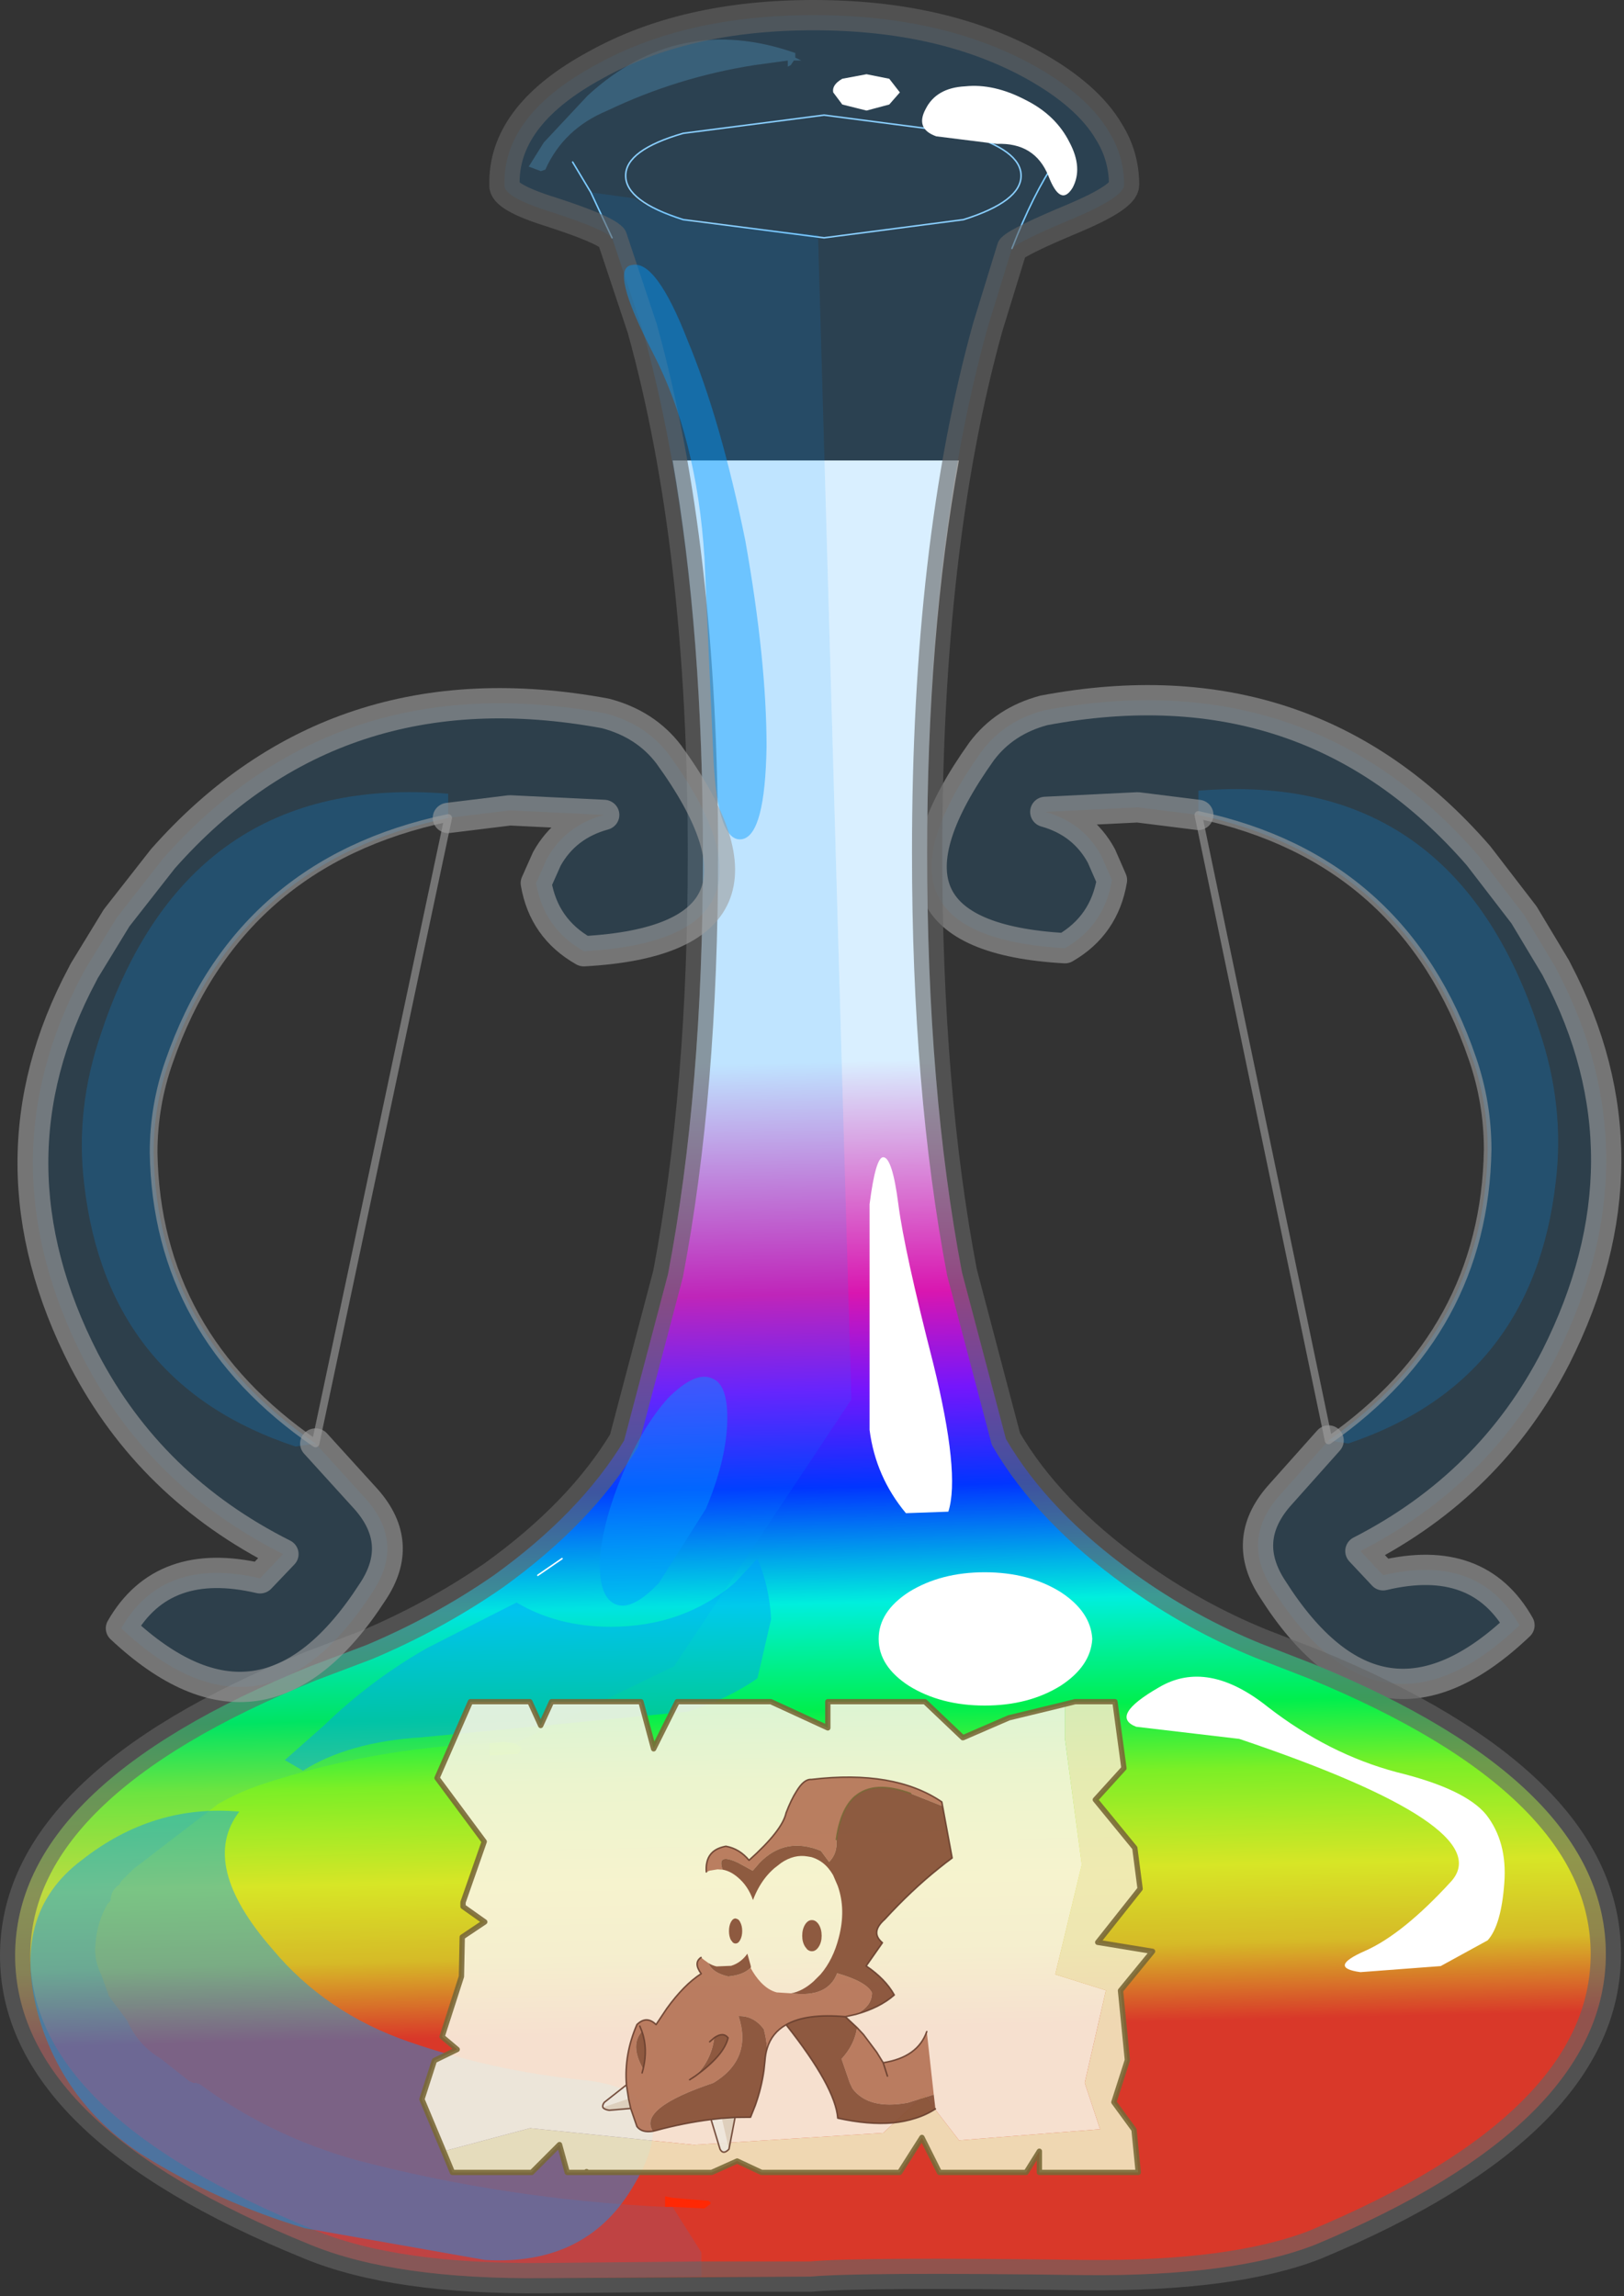 <?xml version="1.0" encoding="UTF-8" standalone="no"?>
<!DOCTYPE svg PUBLIC "-//W3C//DTD SVG 1.1//EN" "http://www.w3.org/Graphics/SVG/1.1/DTD/svg11.dtd">
<svg width="100%" height="100%" viewBox="0 0 536 758" version="1.1" xmlns="http://www.w3.org/2000/svg" xmlns:xlink="http://www.w3.org/1999/xlink" xml:space="preserve" xmlns:serif="http://www.serif.com/" style="fill-rule:evenodd;clip-rule:evenodd;stroke-linecap:round;stroke-linejoin:round;">
    <rect x="0" y="0" width="536" height="758" fill="#333333" stroke="none"/>
    <g transform="matrix(1,0,0,1,-2482,-1621)">
        <g transform="matrix(10,0,0,10,0,0)">
            <g id="shape0" transform="matrix(1,0,0,1,278.95,185.2)">
                <path d="M8.8,3.8L6.8,3.55L3.75,3.7C4.583,3.933 5.2,4.417 5.6,5.15L5.95,5.95C5.783,6.95 5.267,7.7 4.4,8.2C-0.333,7.933 -1.25,5.767 1.65,1.7C2.15,1.033 2.833,0.583 3.7,0.35C9.533,-0.75 14.317,0.85 18.05,5.15L19.55,7.1L20.6,8.85L20.65,8.95C22.817,13.083 22.8,17.333 20.6,21.7C19.167,24.5 17.017,26.633 14.15,28.1L14.9,28.9C17,28.4 18.5,28.95 19.4,30.55C16.333,33.483 13.617,33.083 11.25,29.35C10.55,28.283 10.617,27.267 11.45,26.3L13.1,24.45L13.75,24.55C17.817,23.183 20.1,20.3 20.6,15.9C20.8,14.233 20.617,12.567 20.05,10.9C18.183,5.167 14.433,2.533 8.8,3L8.8,3.8" style="fill:#009cff;fill-opacity:0.12;"/>
                <path d="M13.1,24.45C16.533,22.05 18.283,18.85 18.35,14.85C18.35,13.817 18.183,12.817 17.85,11.85C16.35,7.45 13.333,4.767 8.8,3.8L8.8,3C14.433,2.533 18.183,5.167 20.05,10.9C20.617,12.567 20.8,14.233 20.6,15.9C20.1,20.3 17.817,23.183 13.75,24.55L13.1,24.45" style="fill:#0098ff;fill-opacity:0.29;"/>
                <path d="M8.8,3.8L6.8,3.55L3.75,3.7C4.583,3.933 5.2,4.417 5.6,5.15L5.95,5.95C5.783,6.95 5.267,7.7 4.4,8.2C-0.333,7.933 -1.25,5.767 1.65,1.7C2.15,1.033 2.833,0.583 3.7,0.35C9.533,-0.75 14.317,0.85 18.05,5.15L19.55,7.1L20.6,8.85L20.65,8.95C22.817,13.083 22.8,17.333 20.6,21.7C19.167,24.5 17.017,26.633 14.15,28.1L14.9,28.9C17,28.4 18.5,28.95 19.4,30.55C16.333,33.483 13.617,33.083 11.25,29.35C10.55,28.283 10.617,27.267 11.45,26.3L13.1,24.45" style="fill:none;fill-rule:nonzero;stroke:#a0a0a0;stroke-opacity:0.61;stroke-width:1px;"/>
                <path d="M13.1,24.45C16.533,22.05 18.283,18.85 18.35,14.85C18.35,13.817 18.183,12.817 17.85,11.85C16.35,7.45 13.333,4.767 8.8,3.8L13.1,24.45Z" style="fill:none;fill-rule:nonzero;stroke:#a0a0a0;stroke-opacity:0.61;stroke-width:0.25px;"/>
            </g>
            <g id="shape1">
                <path d="M278.8,190.25C278.8,195.45 279.183,200.067 279.95,204.1L281.4,209.6C282.333,211.2 283.75,212.683 285.65,214.05C286.95,214.983 288.333,215.75 289.8,216.35L291.6,217.05C298,219.683 301.2,222.867 301.2,226.6C301.2,230.333 298,233.533 291.6,236.2C289.8,236.9 287.267,237.233 284,237.2C279.033,237.133 276.017,237.15 274.95,237.25L266.15,237.3C262.883,237.333 260.317,236.967 258.45,236.2C251.95,233.567 248.7,230.383 248.7,226.65C248.7,222.917 251.95,219.733 258.45,217.1L260.3,216.4C261.8,215.767 263.2,215 264.5,214.1C266.4,212.733 267.833,211.25 268.8,209.65L270.25,204.15C271.017,200.117 271.4,195.5 271.4,190.3C271.4,185.467 271.067,181.133 270.4,177.3L279.85,177.3C279.15,181.133 278.8,185.45 278.8,190.25" style="fill:url(#_Linear1);"/>
                <path d="M270.75,169.35C269.483,168.95 268.85,168.467 268.85,167.9C268.85,167.333 269.483,166.867 270.75,166.5L275.4,165.9L280,166.5C281.267,166.867 281.9,167.333 281.9,167.9C281.9,168.467 281.267,168.95 280,169.35L275.4,169.95L270.75,169.35Z" style="fill:none;fill-rule:nonzero;stroke:#a2d9fe;stroke-width:0.05px;"/>
                <path d="M267.6,165.25L266.15,166.8L265.65,167.6L266.05,167.75L266.2,167.7C266.6,166.8 267.283,166.15 268.25,165.75C269.783,165.017 271.4,164.517 273.1,164.25L274.2,164.1L274.2,164.3L274.3,164.25L274.4,164.1L274.65,164.1L274.45,164L274.45,163.85C271.883,162.95 269.6,163.417 267.6,165.25M267.1,167.45L267.7,168.45L267.1,167.45M268.4,169.95C268.2,169.75 267.533,169.467 266.4,169.1C265.333,168.767 264.817,168.467 264.85,168.2L264.85,168.05C264.883,166.583 265.883,165.317 267.85,164.25C269.817,163.15 272.217,162.6 275.05,162.6C277.883,162.6 280.3,163.15 282.3,164.25C283.5,164.917 284.333,165.65 284.8,166.45C285.133,166.983 285.3,167.567 285.3,168.2C285.3,168.467 284.75,168.833 283.65,169.3C282.45,169.8 281.767,170.133 281.6,170.3L280.8,172.9C279.467,177.7 278.8,183.483 278.8,190.25C278.8,195.45 279.183,200.067 279.95,204.1L281.4,209.6C282.333,211.2 283.75,212.683 285.65,214.05C286.95,214.983 288.333,215.75 289.8,216.35L291.6,217.05C298,219.683 301.2,222.867 301.2,226.6C301.2,230.333 298,233.533 291.6,236.2C289.8,236.9 287.267,237.233 284,237.2C279.033,237.133 276.017,237.15 274.95,237.25L271.35,237.25L271.35,236.45L270.4,234.95L271.45,235L271.65,234.85L271.65,234.8L271.6,234.75L270.4,234.65L270.15,234.6L270.15,234.95C266.65,234.783 263.25,234.267 259.95,233.4C258.05,232.867 256.333,232.033 254.8,230.9L254.65,230.85L254.45,230.8L253.5,230.05C253,229.75 252.633,229.333 252.4,228.8L251.8,228L251.55,227.3C251.383,226.967 251.317,226.633 251.35,226.3C251.383,225.8 251.517,225.35 251.75,224.95L251.85,224.85C251.85,224.617 251.95,224.433 252.15,224.3L252.2,224.2L252.6,223.8L255.4,221.65C255.867,221.383 256.35,221.167 256.85,221C259.283,220.2 261.783,219.75 264.35,219.65L264.35,220.05L265.3,220L265.4,219.85L265.4,219.75L265.35,219.75L265.2,219.65L270.45,217.1L276.3,208.3L275.2,169.85L275.15,169.85L271.1,169.45L269.45,168.85L269.15,168.65L267.7,168.45L268.4,169.95M283.05,167.4C282.55,168.133 282.067,169.1 281.6,170.3C282.067,169.1 282.55,168.133 283.05,167.4" style="fill:#0096ff;fill-opacity:0.15;"/>
                <path d="M267.6,165.25C269.6,163.417 271.883,162.95 274.45,163.85L274.45,164L274.65,164.1L274.4,164.1L274.3,164.25L274.2,164.3L274.2,164.1L273.1,164.25C271.4,164.517 269.783,165.017 268.25,165.75C267.283,166.15 266.6,166.8 266.2,167.7L266.05,167.75L265.65,167.6L266.15,166.8L267.6,165.25" style="fill:#46b6ff;fill-opacity:0.34;"/>
                <path d="M271.35,237.25L266.15,237.3C262.883,237.333 260.317,236.967 258.45,236.2C251.95,233.567 248.7,230.383 248.7,226.65C248.7,222.917 251.95,219.733 258.45,217.1L260.3,216.4C261.8,215.767 263.2,215 264.5,214.1C266.4,212.733 267.833,211.25 268.8,209.65L270.25,204.15C271.017,200.117 271.4,195.5 271.4,190.3C271.4,183.533 270.733,177.75 269.4,172.95L268.4,169.95L267.7,168.45L269.15,168.65L269.45,168.85L271.1,169.45L275.15,169.85L275.2,169.85L276.3,208.3L270.45,217.1L265.2,219.65L264.8,219.6L264.35,219.65C261.783,219.75 259.283,220.2 256.85,221C256.35,221.167 255.867,221.383 255.4,221.65L252.6,223.8L252.2,224.2L252.15,224.3C251.95,224.433 251.85,224.617 251.85,224.85L251.75,224.95C251.517,225.35 251.383,225.8 251.35,226.3C251.317,226.633 251.383,226.967 251.55,227.3L251.8,228L252.4,228.8C252.633,229.333 253,229.75 253.5,230.05L254.45,230.8L254.6,230.85L254.65,230.85L254.8,230.9C256.333,232.033 258.05,232.867 259.95,233.4C263.25,234.267 266.65,234.783 270.15,234.95L270.4,234.95L271.35,236.45L271.35,237.25" style="fill:#0097ff;fill-opacity:0.25;"/>
                <path d="M267.7,168.45L267.1,167.45M268.4,169.95L267.7,168.45M281.6,170.3C282.067,169.1 282.55,168.133 283.05,167.4" style="fill:none;fill-rule:nonzero;stroke:#7dcbff;stroke-width:0.05px;"/>
                <path d="M268.4,169.95C268.2,169.75 267.533,169.467 266.4,169.1C265.333,168.767 264.817,168.467 264.85,168.2L264.85,168.05C264.883,166.583 265.883,165.317 267.85,164.25C269.817,163.15 272.217,162.6 275.05,162.6C277.883,162.6 280.3,163.15 282.3,164.25C283.5,164.917 284.333,165.65 284.8,166.45C285.133,166.983 285.3,167.567 285.3,168.2C285.3,168.467 284.75,168.833 283.65,169.3C282.45,169.8 281.767,170.133 281.6,170.3L280.8,172.9C279.467,177.7 278.8,183.483 278.8,190.25C278.8,195.45 279.183,200.067 279.95,204.1L281.4,209.6C282.333,211.2 283.75,212.683 285.65,214.05C286.95,214.983 288.333,215.75 289.8,216.35L291.6,217.05C298,219.683 301.2,222.867 301.2,226.6C301.2,230.333 298,233.533 291.6,236.2C289.8,236.9 287.267,237.233 284,237.2C279.033,237.133 276.017,237.15 274.95,237.25L271.35,237.25L266.15,237.3C262.883,237.333 260.317,236.967 258.45,236.2C251.95,233.567 248.7,230.383 248.7,226.65C248.7,222.917 251.95,219.733 258.45,217.1L260.3,216.4C261.8,215.767 263.2,215 264.5,214.1C266.4,212.733 267.833,211.25 268.8,209.65L270.25,204.15C271.017,200.117 271.4,195.5 271.4,190.3C271.4,183.533 270.733,177.75 269.4,172.95L268.4,169.95" style="fill:none;fill-rule:nonzero;stroke:#656565;stroke-opacity:0.61;stroke-width:1px;"/>
                <path d="M282.05,165.4C282.717,165.733 283.2,166.2 283.5,166.8C283.8,167.367 283.833,167.867 283.6,168.3C283.333,168.733 283.067,168.6 282.8,167.9C282.5,167.167 281.933,166.817 281.1,166.85L279.1,166.6C278.633,166.433 278.517,166.133 278.75,165.7C278.983,165.233 279.417,164.983 280.05,164.95C280.683,164.883 281.35,165.033 282.05,165.4M277.9,165.15L277.55,165.55L276.8,165.75L276,165.55L275.7,165.15C275.667,164.983 275.767,164.833 276,164.7L276.8,164.55L277.55,164.7L277.9,165.15M286.45,217.8C287.517,217.167 288.717,217.383 290.05,218.45C291.383,219.483 292.8,220.2 294.3,220.6C295.8,220.967 296.783,221.433 297.25,222C297.717,222.6 297.917,223.35 297.85,224.25C297.783,225.183 297.6,225.817 297.3,226.15L295.75,227L293.1,227.2C292.367,227.1 292.417,226.867 293.25,226.5C294.083,226.133 295.033,225.367 296.1,224.2C297.167,223 294.833,221.433 289.1,219.5L285.7,219.1C285.1,218.867 285.35,218.433 286.45,217.8M277.85,201.85C277.983,202.883 278.367,204.633 279,207.1C279.6,209.533 279.767,211.167 279.5,212L278.1,212.05C277.433,211.25 277.033,210.333 276.9,209.3L276.9,201.85C277.033,200.817 277.183,200.3 277.35,200.3C277.55,200.3 277.717,200.817 277.85,201.85M278.2,217.75C277.533,217.317 277.2,216.8 277.2,216.2C277.2,215.6 277.533,215.083 278.2,214.65C278.9,214.217 279.733,214 280.7,214C281.667,214 282.5,214.217 283.2,214.65C283.867,215.083 284.217,215.6 284.25,216.2C284.217,216.8 283.867,217.317 283.2,217.75C282.5,218.183 281.667,218.4 280.7,218.4C279.733,218.4 278.9,218.183 278.2,217.75" style="fill:#fff;"/>
                <path d="M271.45,180.5C271.283,177.867 270.717,175.617 269.75,173.75C268.783,171.883 268.55,170.917 269.05,170.85C269.583,170.717 270.2,171.55 270.9,173.35C271.633,175.117 272.267,177.317 272.8,179.95C273.267,182.583 273.5,184.85 273.5,186.75C273.467,188.683 273.2,189.7 272.7,189.8C272.167,189.9 271.85,189.033 271.75,187.2L271.45,180.5M272.2,209.1C272.167,209.933 271.933,210.867 271.5,211.9L269.95,214.35C269.35,214.983 268.867,215.217 268.5,215.05C268.133,214.883 267.967,214.383 268,213.55C268.067,212.717 268.317,211.783 268.75,210.75C269.183,209.717 269.683,208.883 270.25,208.25C270.85,207.65 271.333,207.433 271.7,207.6C272.067,207.733 272.233,208.233 272.2,209.1M268.35,215.8C269.95,215.8 271.317,215.317 272.45,214.35L273.2,213.55C273.467,214.183 273.617,214.85 273.65,215.55L273.2,217.5C272.533,217.967 271.767,218.333 270.9,218.6L262.1,219.45C260.5,219.55 259.2,219.917 258.2,220.55L257.6,220.2L258.9,219.05C259.933,218.05 261.067,217.2 262.3,216.5L264.85,215.2L265.25,215C266.15,215.533 267.183,215.8 268.35,215.8M261.7,229.5C263.533,230.133 265.417,230.55 267.35,230.75C269.817,230.983 270.383,232.183 269.05,234.35C268.017,236.05 266.4,236.833 264.2,236.7L258.25,235.65C256.35,235.083 254.55,234.267 252.85,233.2C251.183,232.1 250.067,230.617 249.5,228.75C248.833,226.45 249.3,224.7 250.9,223.5C252.467,222.267 254.2,221.733 256.1,221.9C255.2,223.067 255.567,224.583 257.2,226.45C258.367,227.85 259.867,228.867 261.7,229.5" style="fill:#09f;fill-opacity:0.43;"/>
                <path d="M266.75,213.55L265.95,214.1" style="fill:none;fill-rule:nonzero;stroke:#fff;stroke-width:0.05px;"/>
            </g>
            <g id="shape01" serif:id="shape0" transform="matrix(-1.018,0,0,1,271.95,185.3)">
                <path d="M8.8,3.8L6.8,3.55L3.75,3.7C4.583,3.933 5.2,4.417 5.6,5.15L5.95,5.95C5.783,6.95 5.267,7.7 4.4,8.2C-0.333,7.933 -1.25,5.767 1.65,1.7C2.15,1.033 2.833,0.583 3.7,0.35C9.533,-0.75 14.317,0.85 18.05,5.15L19.55,7.1L20.6,8.85L20.65,8.95C22.817,13.083 22.8,17.333 20.6,21.7C19.167,24.5 17.017,26.633 14.15,28.1L14.9,28.9C17,28.4 18.5,28.95 19.4,30.55C16.333,33.483 13.617,33.083 11.25,29.35C10.55,28.283 10.617,27.267 11.45,26.3L13.1,24.45L13.75,24.55C17.817,23.183 20.1,20.3 20.6,15.9C20.8,14.233 20.617,12.567 20.05,10.9C18.183,5.167 14.433,2.533 8.8,3L8.8,3.8" style="fill:#009cff;fill-opacity:0.12;"/>
                <path d="M13.1,24.45C16.533,22.05 18.283,18.85 18.35,14.85C18.35,13.817 18.183,12.817 17.85,11.85C16.35,7.45 13.333,4.767 8.8,3.8L8.8,3C14.433,2.533 18.183,5.167 20.05,10.9C20.617,12.567 20.8,14.233 20.6,15.9C20.1,20.3 17.817,23.183 13.75,24.55L13.1,24.45" style="fill:#0098ff;fill-opacity:0.29;"/>
                <path d="M8.8,3.8L6.8,3.55L3.75,3.7C4.583,3.933 5.2,4.417 5.6,5.15L5.95,5.95C5.783,6.95 5.267,7.7 4.4,8.2C-0.333,7.933 -1.25,5.767 1.65,1.7C2.15,1.033 2.833,0.583 3.7,0.35C9.533,-0.75 14.317,0.85 18.05,5.15L19.55,7.1L20.6,8.85L20.65,8.95C22.817,13.083 22.8,17.333 20.6,21.7C19.167,24.5 17.017,26.633 14.15,28.1L14.9,28.9C17,28.4 18.5,28.95 19.4,30.55C16.333,33.483 13.617,33.083 11.25,29.35C10.55,28.283 10.617,27.267 11.45,26.3L13.1,24.45" style="fill:none;fill-rule:nonzero;stroke:#a0a0a0;stroke-opacity:0.61;stroke-width:1px;"/>
                <path d="M13.1,24.45C16.533,22.05 18.283,18.85 18.35,14.85C18.35,13.817 18.183,12.817 17.85,11.85C16.35,7.45 13.333,4.767 8.8,3.8L13.1,24.45Z" style="fill:none;fill-rule:nonzero;stroke:#a0a0a0;stroke-opacity:0.61;stroke-width:0.25px;"/>
            </g>
            <g id="sprite0" transform="matrix(0.175,0,0,0.175,271.602,225.201)">
                <g id="shape2">
                    <path d="M-50.05,45.2L-54.15,35.4L-51.8,28.1L-47.5,26L-50.35,23.6L-46.7,12.25L-46.55,4.8L-42.3,1.95L-46.4,-0.95L-46.4,-1.75L-42.4,-13.2L-51.3,-25.2L-45,-39.6L-33.8,-39.6L-31.75,-35.1L-29.7,-39.6L-12.85,-39.6L-10.45,-30.7L-6,-39.6L11.65,-39.6L22.4,-34.65L22.4,-39.6L40.7,-39.6L47.85,-32.8L47.9,-32.8L56.55,-36.55L66.45,-38.95L67.1,-39.1L67.1,-32.75L70.3,-8.85L65.3,11.85L74.85,14.85L70.85,32.3L73.75,41.05L47.15,43.15L40.55,34.6L32.85,41.75L-2.85,44L-33.75,40.85L-50.05,45.2" style="fill:#f9f5e3;fill-opacity:0.89;"/>
                    <path d="M-50.05,45.2L-33.75,40.85L-2.85,44L32.85,41.75L40.55,34.6L47.15,43.15L73.75,41.05L70.85,32.3L74.85,14.85L65.3,11.85L70.3,-8.85L67.1,-32.75L67.1,-39.1L66.45,-38.95L69.05,-39.6L76.55,-39.6L78.25,-27.05L72.85,-21.1L80.3,-12L81.3,-4.3L73.3,5.8L83.65,7.5L77.6,14.9L78.9,28L76.35,35.95L80.15,41.15L80.95,49.2L62.3,49.2L62.3,45.2L59.8,49.2L43.45,49.2L40.15,42.6L35.95,49.2L9.9,49.2L5.3,47.05L0.5,49.2L-26.75,49.2L-28.2,43.95L-33.45,49.2L-48.4,49.2L-50.05,45.2M-23.25,49.2L-23.1,49.05L-23.05,49.2L-23.1,49.05L-23.25,49.2" style="fill:#f1eac2;fill-opacity:0.89;"/>
                    <path d="M66.45,-38.95L56.55,-36.55L47.9,-32.8L47.85,-32.8L40.7,-39.6L22.4,-39.6L22.4,-34.65L11.65,-39.6L-6,-39.6L-10.45,-30.7L-12.85,-39.6L-29.7,-39.6L-31.75,-35.1L-33.8,-39.6L-45,-39.6L-51.3,-25.2L-42.4,-13.2L-46.4,-1.75L-46.4,-0.95L-42.3,1.95L-46.55,4.8L-46.7,12.25L-50.35,23.6L-47.5,26L-51.8,28.1L-54.15,35.4L-50.05,45.2L-48.4,49.2L-33.45,49.2L-28.2,43.95L-26.75,49.2L-23.05,49.2L-23.1,49.05L-23.25,49.2M66.45,-38.95L69.05,-39.6L76.55,-39.6L78.25,-27.05L72.85,-21.1L80.3,-12L81.3,-4.3L73.3,5.8L83.65,7.5L77.6,14.9L78.9,28L76.35,35.95L80.15,41.15L80.95,49.2L62.3,49.2L62.3,45.2L59.8,49.2L43.45,49.2L40.15,42.6L35.95,49.2L9.9,49.2L5.3,47.05L0.5,49.2L-23.05,49.2" style="fill:none;fill-rule:nonzero;stroke:#786836;stroke-opacity:0.89;stroke-width:1px;"/>
                </g>
                <g id="sprite1" transform="matrix(0.573,0,0,0.573,12.901,10.002)">
                    <g id="shape3">
                        <path d="M-15.95,60.75C-17.217,62.083 -18.2,62.083 -18.9,60.75L-21.85,51L-18.3,50.6L-15.95,60.75M-57.45,47C-57.617,46.567 -57.467,46.017 -57,45.35L-49.7,39.6L-49,44.15L-57.45,47" style="fill:#ede6dc;fill-opacity:0.89;"/>
                        <path d="M-13.95,50.3L-15.95,60.75L-18.3,50.6L-13.95,50.3M-48.3,47.35L-55.3,47.95L-55.7,47.9C-56.667,47.7 -57.25,47.4 -57.45,47L-49,44.15L-48.3,47.35" style="fill:#dbccb9;fill-opacity:0.89;"/>
                        <path d="M-18.05,-31.25L-19.55,-31.35L-19.75,-31.35L-22.25,-30.95L-23.4,-30.5C-23.5,-31.6 -23.45,-32.6 -23.25,-33.5C-22.65,-36.5 -20.55,-38.317 -16.95,-38.95C-13.983,-38.417 -11.45,-36.883 -9.35,-34.35C-2.05,-40.883 2.017,-46.083 2.85,-49.95C3.983,-52.917 5.133,-55.3 6.3,-57.1C7.933,-59.8 9.55,-61.083 11.15,-60.95C29.35,-63.117 43.667,-60.65 54.1,-53.55L54.35,-52.15L43.8,-56.35C35.833,-59.25 29.783,-58.933 25.65,-55.4L25.6,-55.4C22.4,-52.633 20.333,-47.9 19.4,-41.2C19.7,-38.167 18.9,-35.7 17,-33.8L14.3,-37.45C6.467,-40.65 -0.267,-39.333 -5.9,-33.5L-8.15,-30.9L-12.9,-33.5C-16.533,-35.233 -18.4,-35.233 -18.5,-33.5C-18.533,-32.933 -18.383,-32.183 -18.05,-31.25M25.75,16.4L22.35,17.15C13.75,16.383 7.25,17.267 2.85,19.8C-0.283,21.567 -2.367,24.167 -3.4,27.6C-3.633,25.133 -4,23.017 -4.5,21.25C-6.7,18.283 -9.467,16.85 -12.8,16.95C-9.7,26.383 -12.467,33.717 -21.1,38.95C-37.7,44.517 -44.333,49.817 -41,54.85C-43.433,55.25 -45.183,54.733 -46.25,53.3L-48.3,47.35L-49,44.15L-49.7,39.6C-50.233,32.867 -49.083,26.25 -46.25,19.75C-44.15,17.683 -42.05,17.683 -39.95,19.75L-36.45,14.5C-32.65,9.233 -28.867,5.4 -25.1,3C-26.867,0.6 -26.883,-1.183 -25.15,-2.35L-24.3,-1.65L-22.7,-0.5C-21.867,1.633 -19.7,3.1 -16.2,3.9C-12.9,3.6 -10.45,2.65 -8.85,1.05C-7.817,2.95 -6.7,4.533 -5.5,5.8C-3.867,7.533 -2.117,8.65 -0.25,9.15L4.5,9.45C12.533,10.483 17.583,8.283 19.65,2.85C26.083,4.683 29.9,6.817 31.1,9.25C31.133,12.25 29.35,14.633 25.75,16.4M26.2,20.75L28.3,23L32.65,28.8L34.8,32.3C42.4,31.1 47.183,27.683 49.15,22.05L51.45,42.8L42.8,45.5C34.233,47.033 28.2,45.467 24.7,40.8L23.8,38.9L21.1,31.05C23.967,27.917 25.667,24.483 26.2,20.75M-16.25,24.1C-17.35,22.733 -18.867,22.733 -20.8,24.1C-21.467,29.133 -23.55,33.333 -27.05,36.7C-20.75,32.167 -17.15,27.967 -16.25,24.1M-44.2,34.35C-43.133,29.883 -43.267,25.767 -44.6,22C-47.3,25.033 -47.167,29.15 -44.2,34.35" style="fill:#b26f52;fill-opacity:0.89;"/>
                        <path d="M-18.05,-31.25C-18.383,-32.183 -18.533,-32.933 -18.5,-33.5C-18.4,-35.233 -16.533,-35.233 -12.9,-33.5L-8.15,-30.9L-5.9,-33.5C-0.267,-39.333 6.467,-40.65 14.3,-37.45L17,-33.8C18.9,-35.7 19.7,-38.167 19.4,-41.2C20.333,-47.9 22.4,-52.633 25.6,-55.4L25.65,-55.4C29.783,-58.933 35.833,-59.25 43.8,-56.35L54.35,-52.15L57.5,-35.1C56.033,-34.033 54.567,-32.9 53.1,-31.7C47.1,-26.9 41.167,-21.3 35.3,-14.9C32.067,-12.033 31.817,-9.467 34.55,-7.2L29.2,0.45C33.433,3.317 36.517,6.5 38.45,10C35.283,12.8 31.05,14.933 25.75,16.4C29.35,14.633 31.133,12.25 31.1,9.25C29.9,6.817 26.083,4.683 19.65,2.85C17.583,8.283 12.533,10.483 4.5,9.45C6.967,9.017 9.417,7.717 11.85,5.55L14.2,3.2C16.967,-0.033 18.967,-4.083 20.2,-8.95C21.8,-15.083 21.683,-20.733 19.85,-25.9L18.3,-29.5C17.333,-31.167 16.2,-32.5 14.9,-33.5L14.2,-34C13.267,-34.6 12.25,-35.067 11.15,-35.4L9.95,-35.6C7.017,-36.133 4.117,-35.433 1.25,-33.5L-1,-31.75C-2.167,-30.75 -3.233,-29.617 -4.2,-28.35C-5.767,-26.283 -7.05,-23.917 -8.05,-21.25C-9.15,-24.417 -10.867,-26.95 -13.2,-28.85C-14.8,-30.183 -16.417,-30.983 -18.05,-31.25M22.35,17.15L26.2,20.75C25.667,24.483 23.967,27.917 21.1,31.05L23.8,38.9L24.7,40.8C28.2,45.467 34.233,47.033 42.8,45.5L51.45,42.8L52,47.5C49.967,48.833 47.75,49.867 45.35,50.6C43.083,51.333 40.633,51.833 38,52.1C32.633,52.567 26.583,52.05 19.85,50.55C19.317,43.683 13.65,33.433 2.85,19.8C7.25,17.267 13.75,16.383 22.35,17.15M-3.4,27.6C-3.767,28.833 -4,30.167 -4.1,31.6L-4.45,34.85C-4.983,38.65 -5.933,42.483 -7.3,46.35L-8.85,50.25L-13.95,50.3L-18.3,50.6L-21.85,51C-27.75,51.733 -33.783,52.933 -39.95,54.6L-41,54.85C-44.333,49.817 -37.7,44.517 -21.1,38.95C-12.467,33.717 -9.7,26.383 -12.8,16.95C-9.467,16.85 -6.7,18.283 -4.5,21.25C-4,23.017 -3.633,25.133 -3.4,27.6M-22.7,-0.5C-21.833,0.033 -20.95,0.4 -20.05,0.6L-15.25,0.4C-13.083,-0.267 -11.3,-1.6 -9.9,-3.6L-9,-0.35C-8.7,0.617 -8.65,1.083 -8.85,1.05C-10.45,2.65 -12.9,3.6 -16.2,3.9C-19.7,3.1 -21.867,1.633 -22.7,-0.5M11.35,-14.65C12.217,-14.65 12.967,-14.167 13.6,-13.2C14.233,-12.167 14.55,-10.933 14.55,-9.5C14.55,-8.1 14.233,-6.9 13.6,-5.9C12.967,-4.9 12.217,-4.4 11.35,-4.4C10.783,-4.4 10.267,-4.6 9.8,-5L9.1,-5.9C8.467,-6.9 8.15,-8.1 8.15,-9.5C8.15,-10.933 8.467,-12.167 9.1,-13.2C9.7,-14.133 10.4,-14.617 11.2,-14.65L11.35,-14.65M-13.8,-15.2L-13.2,-15C-12.833,-14.867 -12.517,-14.517 -12.25,-13.95C-11.817,-13.15 -11.6,-12.183 -11.6,-11.05C-11.6,-9.917 -11.817,-8.95 -12.25,-8.15C-12.65,-7.35 -13.167,-6.95 -13.8,-6.95C-14.133,-6.95 -14.433,-7.067 -14.7,-7.3L-15.35,-8.15C-15.75,-8.95 -15.95,-9.917 -15.95,-11.05C-15.95,-12.183 -15.75,-13.15 -15.35,-13.95C-14.917,-14.783 -14.4,-15.2 -13.8,-15.2M-16.25,24.1C-17.15,27.967 -20.75,32.167 -27.05,36.7C-23.55,33.333 -21.467,29.133 -20.8,24.1C-18.867,22.733 -17.35,22.733 -16.25,24.1M-44.2,34.35C-47.167,29.15 -47.3,25.033 -44.6,22C-43.267,25.767 -43.133,29.883 -44.2,34.35" style="fill:#81482e;fill-opacity:0.89;"/>
                        <path d="M19.4,-41.2C20.333,-47.9 22.4,-52.633 25.6,-55.4L25.65,-55.4C29.783,-58.933 35.833,-59.25 43.8,-56.35" style="fill:none;fill-rule:nonzero;stroke:#786836;stroke-opacity:0.89;stroke-width:0.5px;"/>
                    </g>
                </g>
                <g id="sprite2" transform="matrix(0.573,0,0,0.573,12.9,10)">
                    <g id="shape4">
                        <path d="M-25.15,-2.35C-26.883,-1.183 -26.867,0.6 -25.1,3C-28.867,5.4 -32.65,9.233 -36.45,14.5L-39.95,19.75C-42.05,17.683 -44.15,17.683 -46.25,19.75C-49.083,26.25 -50.233,32.867 -49.7,39.6L-49,44.15L-48.3,47.35L-46.25,53.3C-45.183,54.733 -43.433,55.25 -41,54.85L-39.95,54.6C-33.783,52.933 -27.75,51.733 -21.85,51L-18.3,50.6L-13.95,50.3L-8.85,50.25L-7.3,46.35C-5.933,42.483 -4.983,38.65 -4.45,34.85L-4.1,31.6C-4,30.167 -3.767,28.833 -3.4,27.6C-2.367,24.167 -0.283,21.567 2.85,19.8C7.25,17.267 13.75,16.383 22.35,17.15L25.75,16.4C31.05,14.933 35.283,12.8 38.45,10C36.517,6.5 33.433,3.317 29.2,0.45L34.55,-7.2C31.817,-9.467 32.067,-12.033 35.3,-14.9C41.167,-21.3 47.1,-26.9 53.1,-31.7C54.567,-32.9 56.033,-34.033 57.5,-35.1L54.1,-53.55C43.667,-60.65 29.35,-63.117 11.15,-60.95C9.55,-61.083 7.933,-59.8 6.3,-57.1C5.133,-55.3 3.983,-52.917 2.85,-49.95C2.017,-46.083 -2.05,-40.883 -9.35,-34.35C-11.45,-36.883 -13.983,-38.417 -16.95,-38.95C-20.55,-38.317 -22.65,-36.5 -23.25,-33.5C-23.45,-32.6 -23.5,-31.6 -23.4,-30.5M36.2,36.7L34.8,32.3L32.65,28.8L28.3,23L26.2,20.75L22.35,17.15M52,47.5C49.967,48.833 47.75,49.867 45.35,50.6C43.083,51.333 40.633,51.833 38,52.1C32.633,52.567 26.583,52.05 19.85,50.55C19.317,43.683 13.65,33.433 2.85,19.8M34.8,32.3C42.4,31.1 47.183,27.683 49.15,22.05M-22.3,25.4L-20.8,24.1C-18.867,22.733 -17.35,22.733 -16.25,24.1C-17.15,27.967 -20.75,32.167 -27.05,36.7L-28.9,37.9M-45.3,20.25L-44.6,22C-43.267,25.767 -43.133,29.883 -44.2,34.35L-44.55,35.65M-48.3,47.35L-55.3,47.95L-55.7,47.9C-56.667,47.7 -57.25,47.4 -57.45,47C-57.617,46.567 -57.467,46.017 -57,45.35L-49.7,39.6M-13.95,50.3L-15.95,60.75C-17.217,62.083 -18.2,62.083 -18.9,60.75L-21.85,51" style="fill:none;fill-rule:nonzero;stroke:#683e2d;stroke-opacity:0.89;stroke-width:0.5px;"/>
                    </g>
                </g>
            </g>
        </g>
    </g>
    <defs>
        <linearGradient id="_Linear1" x1="0" y1="0" x2="1" y2="0" gradientUnits="userSpaceOnUse" gradientTransform="matrix(-0.492,-31.621,31.621,-0.492,280.719,228.79)"><stop offset="0" style="stop-color:#ff2804;stop-opacity:1"/><stop offset="0.08" style="stop-color:#fcc101;stop-opacity:1"/><stop offset="0.16" style="stop-color:#fdf400;stop-opacity:1"/><stop offset="0.26" style="stop-color:#91ff00;stop-opacity:1"/><stop offset="0.33" style="stop-color:#00ff2f;stop-opacity:1"/><stop offset="0.44" style="stop-color:#00ffd7;stop-opacity:1"/><stop offset="0.56" style="stop-color:#0124ff;stop-opacity:1"/><stop offset="0.66" style="stop-color:#8800fc;stop-opacity:1"/><stop offset="0.76" style="stop-color:#ff00a2;stop-opacity:1"/><stop offset="1" style="stop-color:#fff;stop-opacity:1"/></linearGradient>
    </defs>
</svg>
